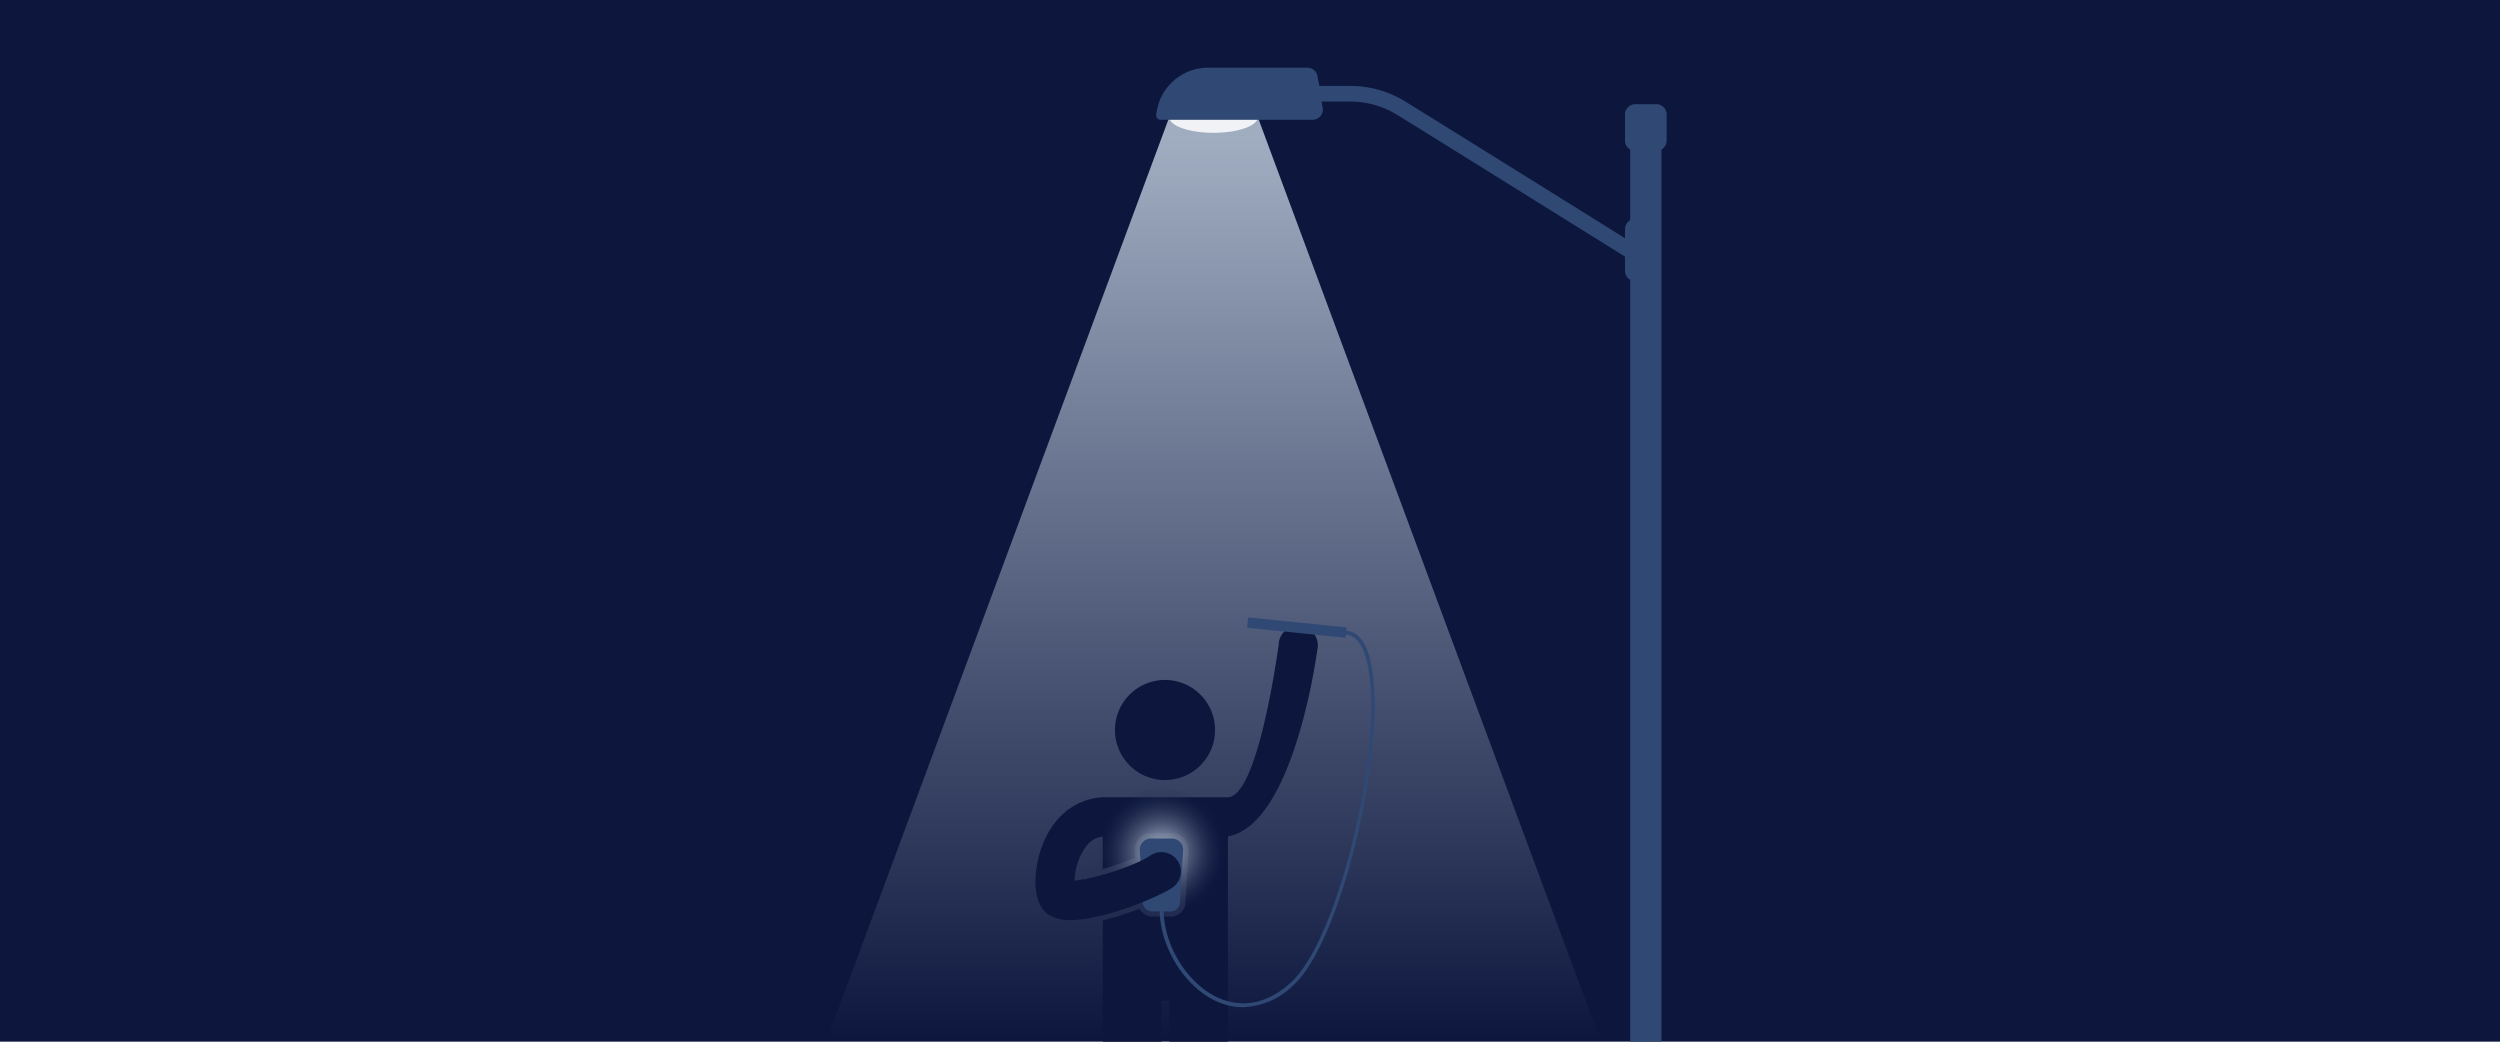 <svg xmlns="http://www.w3.org/2000/svg" xmlns:xlink="http://www.w3.org/1999/xlink" viewBox="0 0 480 200"><defs><style>.cls-1{fill:#0d173e;}.cls-2{fill:url(#linear-gradient);}.cls-3{fill:#f1f2f5;}.cls-4{fill:#2f4974;}.cls-5{fill:url(#radial-gradient);}</style><linearGradient id="linear-gradient" x1="233" y1="26.57" x2="233" y2="200" gradientUnits="userSpaceOnUse"><stop offset="0" stop-color="#a0adc1"/><stop offset="1" stop-color="#0d173e"/></linearGradient><radialGradient id="radial-gradient" cx="223.01" cy="163.55" r="12.48" gradientUnits="userSpaceOnUse"><stop offset="0" stop-color="#a0adc1"/><stop offset="0.11" stop-color="#98a4ba" stop-opacity="0.94"/><stop offset="0.3" stop-color="#818ea6" stop-opacity="0.79"/><stop offset="0.54" stop-color="#5d6985" stop-opacity="0.54"/><stop offset="0.84" stop-color="#2b3659" stop-opacity="0.21"/><stop offset="1" stop-color="#0d173e" stop-opacity="0"/></radialGradient></defs><title>solar_battery_charger</title><g id="Background"><rect class="cls-1" width="480" height="200"/></g><g id="Layer_1" data-name="Layer 1"><polygon class="cls-2" points="224.5 22.5 241.5 22.5 307 199 159 199 224.5 22.5"/><g id="Street_Light" data-name="Street Light"><ellipse class="cls-3" cx="233" cy="22.5" rx="8.5" ry="3"/><path class="cls-4" d="M318,20h-4a2,2,0,0,0-2,2v5a2,2,0,0,0,1,1.72V42.28A2,2,0,0,0,312,44v1.74c-11.81-7.36-41.21-25.68-42.68-26.55a20.18,20.18,0,0,0-10-2.69h-6L253,15a2,2,0,0,0-2-2H232a10,10,0,0,0-10,9.07.84.84,0,0,0,.82.93H252a2,2,0,0,0,2-2l-.25-1.5h5.52a17.12,17.12,0,0,1,8.53,2.28c1.5.87,33.78,21,44.2,27.49V52a2,2,0,0,0,1,1.72V200h6V28.72A2,2,0,0,0,320,27V22A2,2,0,0,0,318,20Z"/></g><g id="Person_Holding_Up_Arm" data-name="Person Holding Up Arm"><path class="cls-1" d="M250.22,120.3a3.72,3.72,0,0,0-4.72,3.52c-.69,4.91-4.38,29.25-9.78,29.25h-24v0c-5.65.32-10.13,4.23-12.06,10.61-1,3.35-1.79,9.65,1.73,12a7.29,7.29,0,0,0,4,.93h.12l2.63-7.82c-.68.14-1.31.25-1.84.31a12.05,12.05,0,0,1,2-6.27,4.86,4.86,0,0,1,3.43-2.22v6.25a49.94,49.94,0,0,0,6.21-2.22l-.07-1.19a3.4,3.4,0,0,1,.89-2.54,2.89,2.89,0,0,1,2.12-.93h4.31a2.89,2.89,0,0,1,2.12.93,3.4,3.4,0,0,1,.89,2.54l-.6,9.94a2.8,2.8,0,0,1-2.83,2.59h-3.46a2.83,2.83,0,0,1-2.51-1.5,59.64,59.64,0,0,1-7.06,2.23V200H223v-7.9h1.5V200h11.26V160.58c12.76-2.25,17.14-35.67,17.14-35.67A3.75,3.75,0,0,0,250.22,120.3Z"/><path class="cls-1" d="M223.66,149.77a9.61,9.61,0,1,1,9.63-9.62A9.6,9.6,0,0,1,223.66,149.77Z"/><circle class="cls-5" cx="223.01" cy="163.55" r="12.48"/><path class="cls-4" d="M224.73,175h-3.46a1.82,1.82,0,0,1-1.83-1.65l-.6-9.94a2.15,2.15,0,0,1,2-2.41h4.31a2.15,2.15,0,0,1,2,2.41l-.6,9.94A1.82,1.82,0,0,1,224.73,175Z"/><path class="cls-1" d="M226.09,165.25a3.75,3.75,0,0,0-5.2-1c-3,2-9.91,4.14-13.73,4.78l-3,7.59c.38,0,.77.05,1.18.05,6.59,0,17.05-4.43,19.67-6.18A3.75,3.75,0,0,0,226.09,165.25Z"/></g><path class="cls-4" d="M238.62,193.38a12.3,12.3,0,0,1-5-1.11c-6.14-2.74-10.95-10.46-10.95-17.57h.75c0,6.84,4.61,14.25,10.5,16.88,3.25,1.45,8.29,2.13,13.87-2.87,10.14-9.09,19.41-52.31,13.77-64.23-1-2-2.26-2.88-4-2.62l-.11-.74c1.41-.21,3.38.13,4.75,3,5.72,12.09-3.67,55.9-13.95,65.11A14.48,14.48,0,0,1,238.62,193.38Z"/><rect class="cls-4" x="248" y="111" width="2" height="19" transform="translate(103.99 356.07) rotate(-84.21)"/></g></svg>